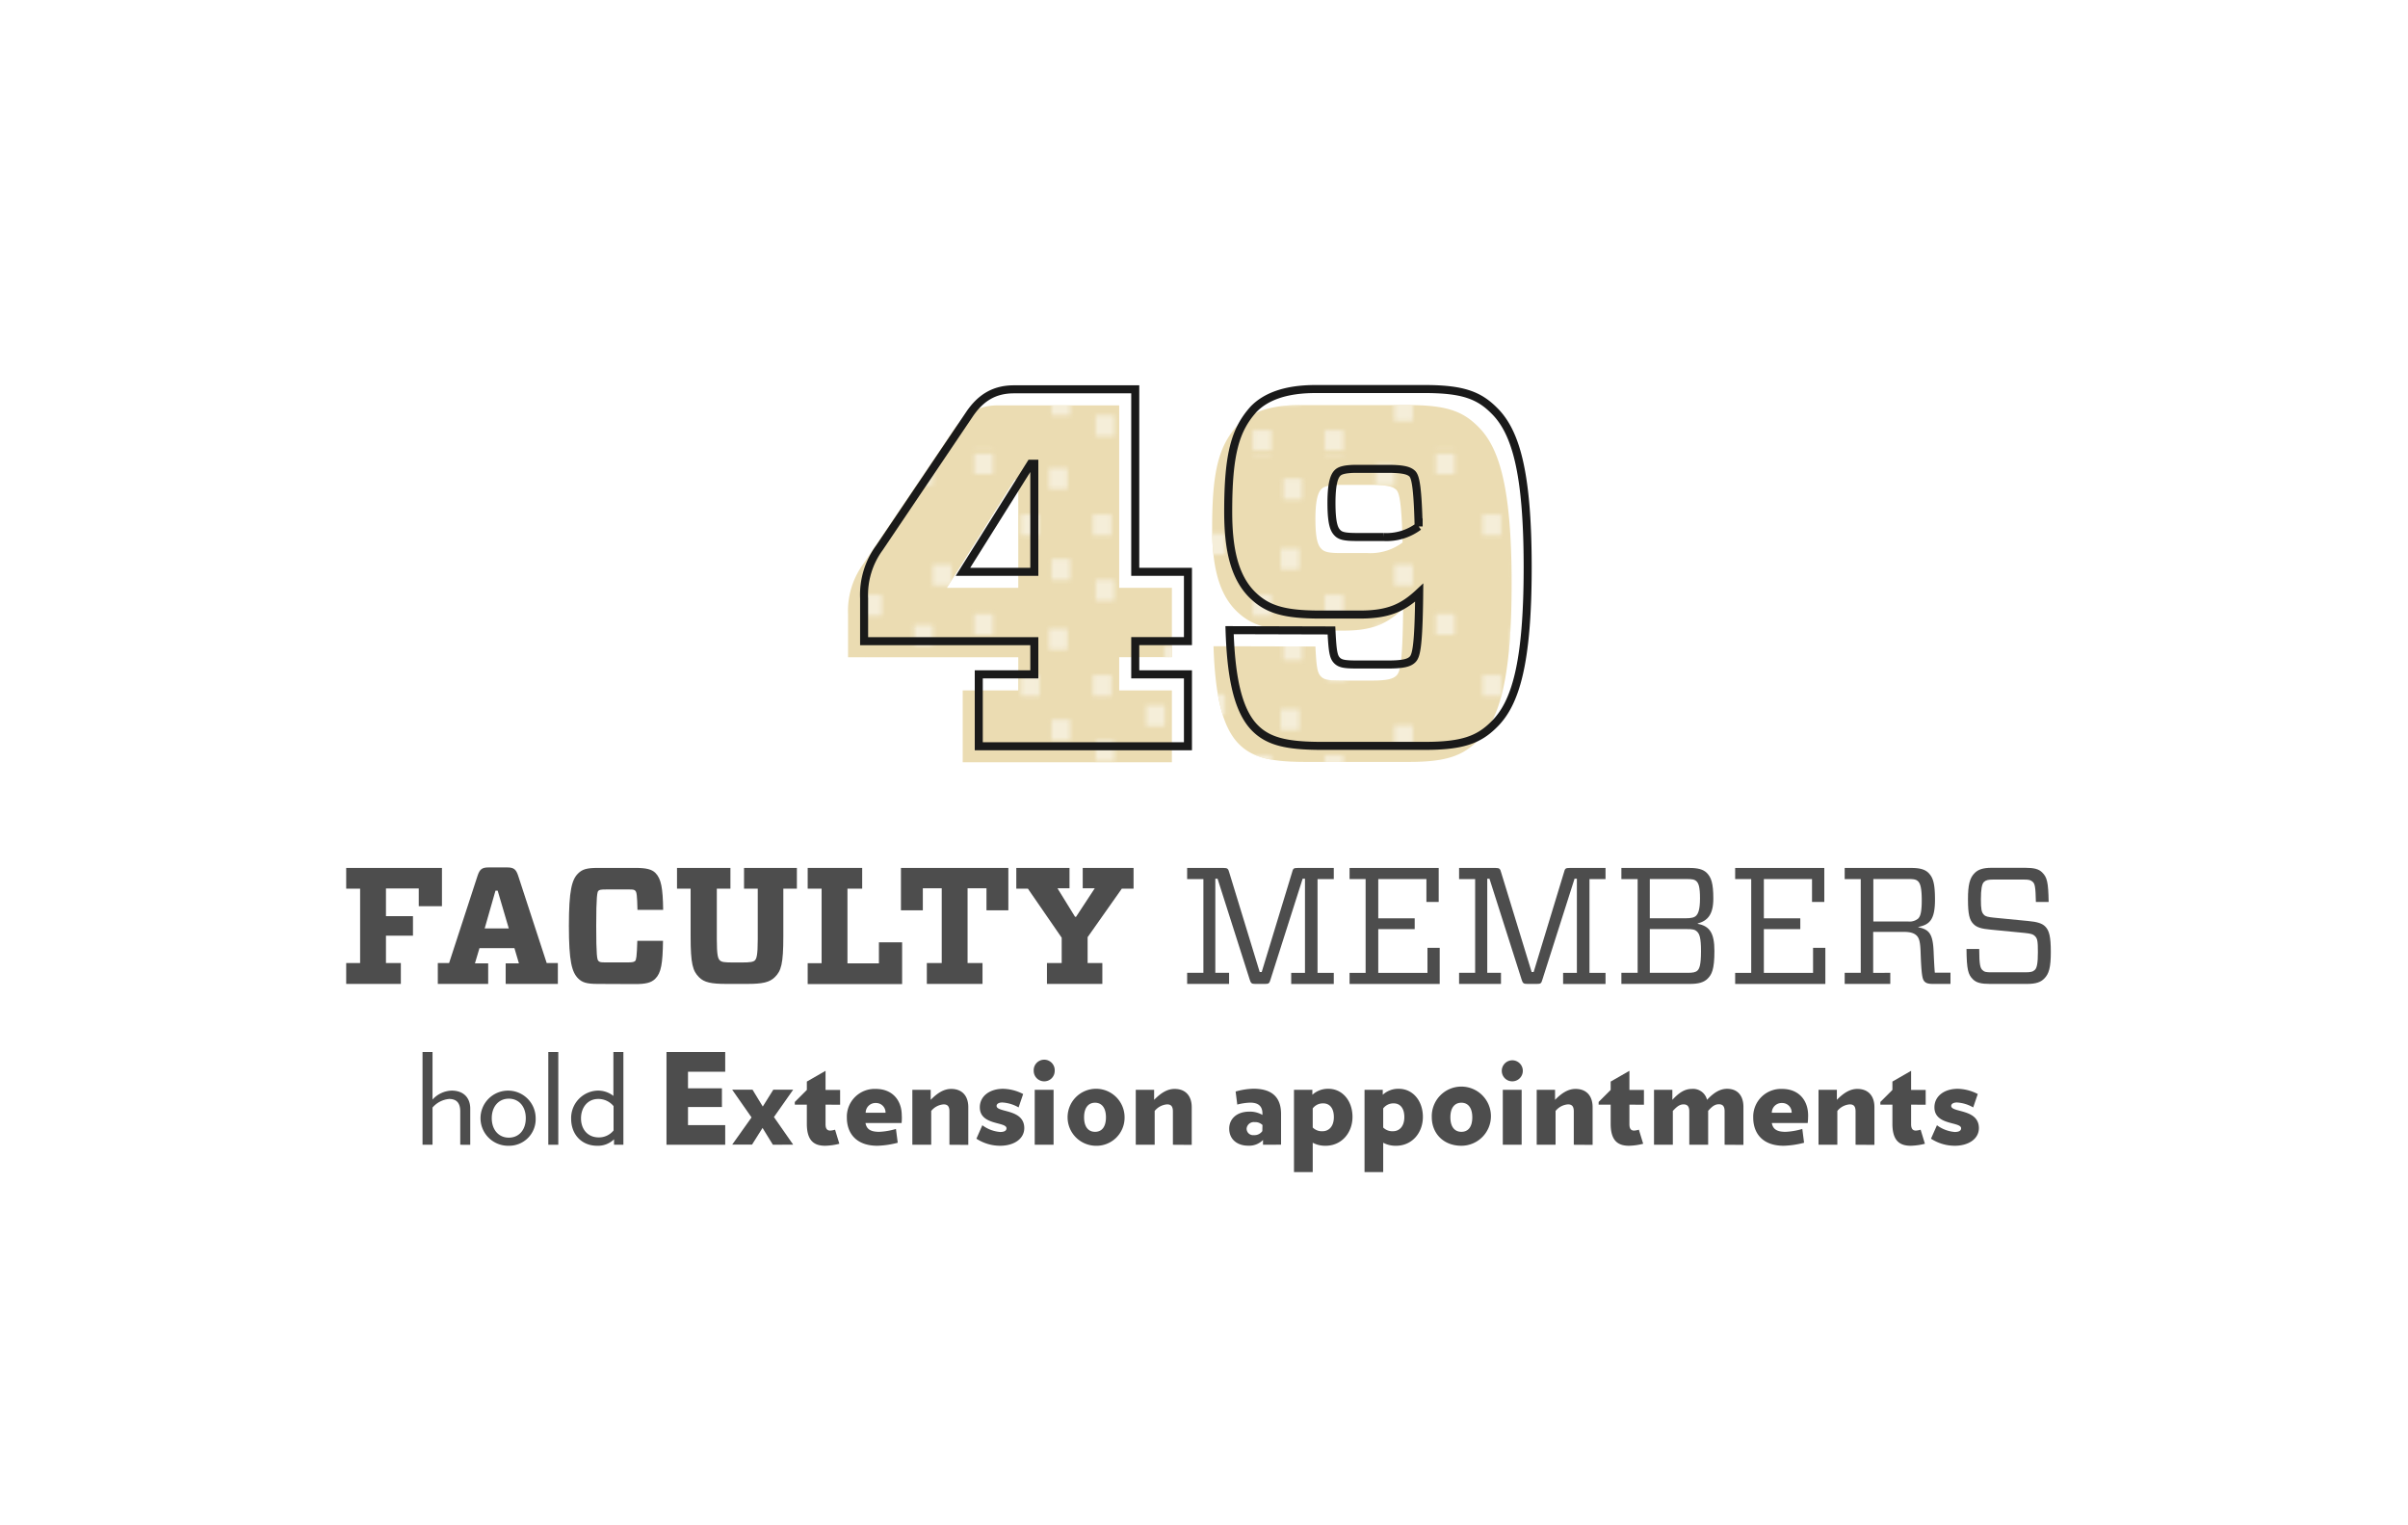 <svg id="Layer_1" data-name="Layer 1" xmlns="http://www.w3.org/2000/svg" xmlns:xlink="http://www.w3.org/1999/xlink" viewBox="0 0 600 380"><defs><style>.cls-1,.cls-5{fill:none;}.cls-2{fill:#f5eed9;}.cls-3{fill:#ebdcb2;}.cls-4{fill:url(#New_Pattern_4);}.cls-5{stroke:#1a1a1a;stroke-miterlimit:10;stroke-width:2px;}.cls-6{fill:#4d4d4d;}</style><pattern id="New_Pattern_4" data-name="New Pattern 4" width="114.44" height="80.04" patternTransform="translate(50.08 -48.88)" patternUnits="userSpaceOnUse" viewBox="0 0 114.44 80.04"><rect class="cls-1" width="114.44" height="80.04"/><rect class="cls-2" x="96.95" y="66.14" width="4.62" height="5.2"/><rect class="cls-2" x="107.93" y="71.34" width="4.62" height="5.2"/><rect class="cls-2" x="107.24" y="55.08" width="4.62" height="5.2"/><rect class="cls-2" x="89.33" y="55.08" width="4.62" height="5.2"/><rect class="cls-2" x="96.26" y="43.52" width="4.62" height="5.2"/><rect class="cls-2" x="50.02" y="75.09" width="4.62" height="5.2"/><rect class="cls-2" x="32.11" y="75.09" width="4.62" height="5.2"/><rect class="cls-2" x="39.04" y="63.53" width="4.62" height="5.2"/><rect class="cls-2" x="67.35" y="67.58" width="4.62" height="5.2"/><rect class="cls-2" x="77.71" y="79.84" width="4.62" height="5.2"/><rect class="cls-2" x="10.13" y="47.56" width="4.62" height="5.2"/><rect class="cls-2" x="5.51" y="62.59" width="4.62" height="5.2"/><rect class="cls-2" x="20.49" y="59.83" width="4.62" height="5.2"/><rect class="cls-2" x="96.95" y="26.12" width="4.62" height="5.2"/><rect class="cls-2" x="107.93" y="31.32" width="4.62" height="5.2"/><rect class="cls-2" x="107.24" y="15.06" width="4.62" height="5.2"/><rect class="cls-2" x="89.33" y="15.06" width="4.62" height="5.2"/><rect class="cls-2" x="96.26" y="3.5" width="4.62" height="5.2"/><rect class="cls-2" x="39.73" y="46.13" width="4.62" height="5.2"/><rect class="cls-2" x="50.71" y="51.33" width="4.62" height="5.2"/><rect class="cls-2" x="50.02" y="35.07" width="4.62" height="5.2"/><rect class="cls-2" x="32.11" y="35.07" width="4.62" height="5.2"/><rect class="cls-2" x="39.04" y="23.51" width="4.62" height="5.2"/><rect class="cls-2" x="67.35" y="27.55" width="4.62" height="5.2"/><rect class="cls-2" x="62.73" y="42.58" width="4.62" height="5.2"/><rect class="cls-2" x="77.71" y="39.82" width="4.62" height="5.2"/><rect class="cls-2" x="10.13" y="7.54" width="4.62" height="5.2"/><rect class="cls-2" x="5.51" y="22.57" width="4.62" height="5.2"/><rect class="cls-2" x="20.49" y="19.81" width="4.62" height="5.2"/><rect class="cls-2" x="39.73" y="6.11" width="4.62" height="5.2"/><rect class="cls-2" x="50.71" y="11.31" width="4.62" height="5.2"/><rect class="cls-2" x="50.02" y="-4.96" width="4.62" height="5.2"/><rect class="cls-2" x="32.11" y="-4.96" width="4.62" height="5.2"/><rect class="cls-2" x="62.73" y="2.56" width="4.62" height="5.2"/><rect class="cls-2" x="77.71" y="-0.2" width="4.62" height="5.2"/></pattern></defs><title>CALS-social-profilefaculty-extension-18-19</title><path class="cls-3" d="M278.87,146.45H292v17.27H278.87V172H292v17.91H239.88V172h13.84v-8.26H211.31V153.06a19.8,19.8,0,0,1,3.81-12.58l22.35-33.14c2.79-4.19,6.22-6.35,11.17-6.35h30.23Zm-25.15-26.92h-.89l-16.89,26.92h17.78Z"/><path class="cls-3" d="M327.76,161.06c.26,5.33.51,6.6,1.4,7.49s2.16,1,5.46,1h7c3.93,0,5.46-.38,6.35-1.27s1.52-3.05,1.65-16.64c-3.94,3.68-7.49,5.46-14.73,5.46h-10c-8.89,0-13.08-1.27-16.76-4.83-4.83-4.69-6.1-12.19-6.1-20.82,0-14.48,1.78-20.45,6.35-25.53,2.92-3,7.75-5,15.37-5H351c9.39,0,13.46,1.52,17.27,5.33,5.33,5.21,8.38,15.24,8.38,39.12s-3.05,33.91-8.38,39.11c-3.81,3.81-7.88,5.34-17.27,5.34H325.48c-8.64,0-13.34-1-16.77-4.45-4.69-4.7-6-14.1-6.34-24.38Zm21.72-25.91c-.25-10.54-.89-12.32-1.52-13.08-.89-.89-2.42-1.27-6.35-1.27h-7.49c-2.93,0-4.2.38-4.83,1s-1.53,2-1.53,7.49.77,6.73,1.53,7.49,1.9,1,4.83,1h6.6A13.34,13.34,0,0,0,349.48,135.15Z"/><path class="cls-4" d="M278.87,146.45H292v17.27H278.87V172H292v17.91H239.88V172h13.84v-8.26H211.31V153.06a19.8,19.8,0,0,1,3.81-12.58l22.35-33.14c2.79-4.19,6.22-6.35,11.17-6.35h30.23Zm-25.15-26.92h-.89l-16.89,26.92h17.78Z"/><path class="cls-4" d="M327.76,161.06c.26,5.33.51,6.6,1.4,7.49s2.16,1,5.46,1h7c3.93,0,5.46-.38,6.35-1.27s1.52-3.05,1.65-16.64c-3.94,3.68-7.49,5.46-14.73,5.46h-10c-8.89,0-13.08-1.27-16.76-4.83-4.83-4.69-6.1-12.19-6.1-20.82,0-14.48,1.78-20.45,6.35-25.53,2.92-3,7.75-5,15.37-5H351c9.39,0,13.46,1.52,17.27,5.33,5.33,5.21,8.38,15.24,8.38,39.12s-3.05,33.91-8.38,39.11c-3.81,3.81-7.88,5.34-17.27,5.34H325.48c-8.64,0-13.34-1-16.77-4.45-4.69-4.7-6-14.1-6.34-24.38Zm21.72-25.91c-.25-10.54-.89-12.32-1.52-13.08-.89-.89-2.42-1.27-6.35-1.27h-7.49c-2.93,0-4.2.38-4.83,1s-1.53,2-1.53,7.49.77,6.73,1.53,7.49,1.9,1,4.83,1h6.6A13.34,13.34,0,0,0,349.48,135.15Z"/><path class="cls-5" d="M282.87,142.45H296v17.27H282.87V168H296v17.91H243.88V168h13.84v-8.26H215.31V149.06a19.8,19.8,0,0,1,3.81-12.58l22.35-33.14c2.79-4.19,6.22-6.35,11.17-6.35h30.23Zm-25.15-26.92h-.89l-16.89,26.92h17.78Z"/><path class="cls-5" d="M331.76,157.06c.26,5.33.51,6.6,1.4,7.49s2.16,1,5.46,1h7c3.93,0,5.46-.38,6.35-1.27s1.52-3.05,1.65-16.64c-3.94,3.68-7.49,5.46-14.73,5.46h-10c-8.89,0-13.08-1.27-16.76-4.83-4.83-4.69-6.1-12.19-6.1-20.82,0-14.48,1.78-20.45,6.35-25.53,2.92-3,7.75-5,15.37-5H355c9.39,0,13.46,1.52,17.27,5.33,5.33,5.21,8.38,15.24,8.38,39.12s-3.05,33.91-8.38,39.11c-3.81,3.81-7.88,5.34-17.27,5.34H329.48c-8.64,0-13.34-1-16.77-4.45-4.69-4.7-6-14.1-6.34-24.38Zm21.72-25.91c-.25-10.54-.89-12.32-1.52-13.08-.89-.89-2.42-1.27-6.35-1.27h-7.49c-2.93,0-4.2.38-4.83,1s-1.53,2-1.53,7.49.77,6.73,1.53,7.49,1.9,1,4.83,1h6.6A13.34,13.34,0,0,0,353.48,131.15Z"/><path class="cls-6" d="M86.26,221.39v-5.17h23.86v9.54h-5.78v-4.42H96.17v6.9h6.73v4.87H96.17v6.81h3.71v5.2H86.26v-5.2h3.47V221.39Z"/><path class="cls-6" d="M109.09,245.12v-5.2h2.81l7.1-21.76c.54-1.61,1.11-2.06,2.72-2.06h4.67c1.61,0,2.19.45,2.72,2.06l7.11,21.76H139v5.2h-13V240h3.3l-1.12-3.79h-8.71L118.34,240h3.3v5.12Zm11.68-13.83h6L124,221.88h-.54Z"/><path class="cls-6" d="M148.89,245.12c-2.72,0-3.84-.37-4.83-1.36-1.57-1.57-2.31-4.25-2.31-13.09s.74-11.56,2.31-13.08c1-1,2.11-1.37,4.83-1.37h9.5c2.56,0,4,.33,4.91,1.24,1.45,1.45,1.86,3.76,1.94,9.21h-6.4c-.08-3.55-.2-4.42-.53-4.75s-.62-.33-1.78-.33H151c-1.28,0-1.61.08-1.9.33s-.54,1.41-.54,8.75.21,8.39.54,8.72.62.37,1.9.37h5.49c1.2,0,1.53-.13,1.78-.37s.41-1,.53-5h6.4c-.08,5.65-.45,8-1.94,9.45-1,1-2.39,1.32-5,1.32Z"/><path class="cls-6" d="M185.39,221.39v-5.17h13.17v5.17h-3.38v11.93c0,6.81-.54,8.58-2.11,10.11-1.32,1.32-3.14,1.69-6.89,1.69H181c-3.76,0-5.54-.37-6.81-1.65-1.57-1.57-2.11-3.3-2.11-10.15V221.39h-3.39v-5.17H182v5.17h-3.39V234c0,4,.29,4.79.74,5.24s1.16.54,3.47.54h1.9c2.23,0,3-.13,3.39-.54s.7-1.24.7-5.24V221.39Z"/><path class="cls-6" d="M204.72,221.39h-3.47v-5.17h13.58v5.17h-3.67V240H219v-5.24h5.78v10.4H201.25v-5.2h3.47Z"/><path class="cls-6" d="M244.81,239.92v5.2H230.94v-5.2h3.71V221.3h-4.71v5.49h-5.45V216.22h26.76v10.57H245.8V221.3h-4.71v18.62Z"/><path class="cls-6" d="M256.12,221.39h-2.89v-5.17h13.26v5.08h-3l4.38,7.1h.25l4.66-7.1h-3v-5.08h12.67v5.17h-2.93L271,233.48v6.44h3.67v5.2H260.87v-5.2h3.67v-6.31Z"/><path class="cls-6" d="M302.82,218.91v23.45h3.43v2.76H295.8v-2.76h4.05V219H295.8v-2.77h9.08c.95,0,1.16.17,1.41,1.12l7.59,24.81h.5l7.56-24.81c.24-1,.41-1.12,1.4-1.12h9V219h-4.05v23.37h4.05v2.76H321.73v-2.76h3.43V218.91h-.58l-8,25.1c-.29,1-.46,1.11-1.36,1.11h-2.44c-.91,0-1.11-.16-1.4-1.11l-8-25.1Z"/><path class="cls-6" d="M336.27,219v-2.77h22.21v8.47h-3.06V219h-12v9.78h9.08v2.69h-9.08v10.9h12.26v-6.24h3.05v9H336.27v-2.76h4V219Z"/><path class="cls-6" d="M370.58,218.91v23.45H374v2.76H363.56v-2.76h4V219h-4v-2.77h9.08c.95,0,1.16.17,1.4,1.12l7.6,24.81h.5l7.55-24.81c.25-1,.41-1.12,1.41-1.12h8.95V219h-4v23.37h4v2.76H389.48v-2.76h3.43V218.91h-.58l-8,25.1c-.28,1-.45,1.11-1.36,1.11h-2.43c-.91,0-1.12-.16-1.41-1.11l-8-25.1Z"/><path class="cls-6" d="M427.18,236.91c0,4.62-.66,5.9-1.73,6.93-.91.91-2.31,1.28-4.29,1.28H404v-2.76h4.05V219H404v-2.77h17c2,0,3.35.33,4.25,1.2,1.12,1.12,1.66,2.56,1.66,6.44,0,4-1.45,5.53-3.89,6.19v.09C426,230.71,427.18,232.45,427.18,236.91ZM420,228.77c1.45,0,2.19-.2,2.64-.66s.95-1.4.95-4.29-.37-3.76-.86-4.25-1.12-.58-2.52-.58h-9.13v9.78Zm-8.92,13.59h9.37c1.37,0,2.07-.13,2.52-.58s.87-1.32.87-4.83c0-3.26-.37-4.25-.95-4.83s-1.2-.66-2.64-.66h-9.17Z"/><path class="cls-6" d="M432.35,219v-2.77h22.21v8.47H451.5V219h-12v9.78h9.08v2.69h-9.08v10.9h12.26v-6.24h3.06v9H432.35v-2.76h4V219Z"/><path class="cls-6" d="M482.1,242.32H486v2.8h-4.34c-1.23,0-1.73-.2-2.1-.57-.54-.54-.79-1.37-1-7.19-.08-2.85-.41-3.71-1-4.29s-1.53-.91-3.14-.91h-7.68v10.2H471v2.76H459.64v-2.76h4V219h-4v-2.77h16.64c2,0,3.3.33,4.21,1.2,1.11,1.12,1.65,2.48,1.65,6.69,0,5-1.32,6.23-4.17,6.81V231c2.81.58,3.67,1.7,3.84,6.32C481.93,240,482,241.24,482.1,242.32Zm-6.73-12.76a3.37,3.37,0,0,0,2.56-.7c.49-.5.91-1.32.91-4.58s-.42-4.22-.91-4.71-1.12-.58-2.52-.58h-8.63v10.57Z"/><path class="cls-6" d="M509.31,243.84c-.83.83-2,1.28-4.21,1.28h-9.33c-2.11,0-3.35-.29-4.22-1.19-1.11-1.12-1.52-2.27-1.56-7.52h3.17c0,4.05.29,4.75.79,5.25s.95.57,2.31.57h8.34c1.36,0,1.94-.12,2.44-.62s.74-1.65.74-4.41-.12-3.39-.74-4c-.42-.45-1-.62-2.56-.78l-8.51-.83c-2.27-.2-3.47-.57-4.25-1.4-1-1-1.36-2.44-1.36-6.15,0-3.55.41-5.33,1.69-6.57.83-.82,2-1.28,4.17-1.28h8.42c2.15,0,3.39.29,4.25,1.2,1.16,1.16,1.49,2.35,1.57,7.31h-3.18c-.08-3.72-.24-4.5-.78-5s-1-.58-2.31-.58h-7.47c-1.33,0-1.9.13-2.4.62s-.74,1.82-.74,4.3.16,3.26.74,3.84c.41.45,1,.58,2.56.74l8.51.83c2.18.2,3.42.57,4.21,1.36,1,1,1.4,2.52,1.4,6.36S510.55,242.65,509.31,243.84Z"/><path class="cls-6" d="M114.68,285.19v-8.32c0-2.05-.89-3.09-2.78-3.09a6.2,6.2,0,0,0-4.13,2.14v9.27h-2.49V262.08h2.49v11.85a6.74,6.74,0,0,1,4.76-2.23c3.06,0,4.64,1.86,4.64,4.5v9Z"/><path class="cls-6" d="M126.78,285.44a6.87,6.87,0,1,1,6.69-6.87A6.6,6.6,0,0,1,126.78,285.44Zm0-11.73c-2.55,0-4.25,2-4.25,4.86s1.7,4.85,4.25,4.85,4.23-1.95,4.23-4.85S129.3,273.71,126.78,273.71Z"/><path class="cls-6" d="M136.62,285.19V262.08h2.49v23.11Z"/><path class="cls-6" d="M153,285.19v-1.36a5.74,5.74,0,0,1-4.22,1.61c-3.82,0-6.47-2.77-6.47-6.74a6.84,6.84,0,0,1,6.53-7,6.16,6.16,0,0,1,4,1.32V262.08h2.49v23.11Zm-.12-9.62a4.89,4.89,0,0,0-3.85-1.79c-2.49,0-4.26,2-4.26,4.85,0,2.65,1.64,4.73,4.42,4.73a4.68,4.68,0,0,0,3.69-1.73Z"/><path class="cls-6" d="M166.07,285.19V262.08H180.7V267h-9.27v4.13h8.45v4.66h-8.45v4.51h9.27v4.89Z"/><path class="cls-6" d="M192.58,285.19,190,281l-2.62,4.16h-4.94l4.82-6.78-4.82-6.9h5.07l2.55,4.19,2.62-4.19h4.95l-4.79,6.81,4.79,6.87Z"/><path class="cls-6" d="M205.7,275.2v4.88c0,1.17.44,1.58,1.17,1.58a5,5,0,0,0,1.2-.22l1.07,3.5a15.65,15.65,0,0,1-3.53.5c-2.68,0-4.57-1.16-4.57-5.48V275.2h-3v-.67l3-3v-2.08l4.66-2.68v4.76h3.63v3.69Z"/><path class="cls-6" d="M224.65,279.77h-9c.28,1.54,1.26,2.2,3.43,2.2a16.91,16.91,0,0,0,4.16-.72l.45,3.44a22.38,22.38,0,0,1-5.08.75c-5.36,0-7.6-3.21-7.6-7a6.93,6.93,0,0,1,7.19-7.16c4.32,0,6.49,3,6.49,6.59C224.74,278.29,224.71,279.29,224.65,279.77Zm-4-2.56a2.36,2.36,0,0,0-2.43-2.42,2.43,2.43,0,0,0-2.52,2.42Z"/><path class="cls-6" d="M236.57,285.19v-8.32c0-1.33-.54-1.74-1.45-1.74a4.38,4.38,0,0,0-3.09,1.64v8.42h-4.7V271.51h4.57V274c1.8-1.83,3.38-2.72,5.11-2.72,2.84,0,4.26,1.87,4.26,4.54v9.4Z"/><path class="cls-6" d="M249.21,285.44a10.84,10.84,0,0,1-5.92-1.76l1.48-3.35a8.62,8.62,0,0,0,4.44,1.68c1.11,0,1.58-.38,1.58-.92,0-1.7-6.65-.66-6.65-5.23,0-2.78,2.46-4.61,5.8-4.61a11.4,11.4,0,0,1,5,1.3l-1.14,3.34a9.11,9.11,0,0,0-4.06-1.23c-.92,0-1.42.38-1.42.85,0,1.73,6.9.66,6.9,5.55C255.2,283.77,252.59,285.44,249.21,285.44Z"/><path class="cls-6" d="M260.19,269.39a2.61,2.61,0,0,1-2.62-2.61,2.62,2.62,0,1,1,5.23,0A2.6,2.6,0,0,1,260.19,269.39Zm-2.37,15.8V271.51h4.7v13.68Z"/><path class="cls-6" d="M272.86,285.44a7.1,7.1,0,1,1,7.35-7.09A7,7,0,0,1,272.86,285.44Zm0-10.72c-1.73,0-2.74,1.33-2.74,3.63s1,3.62,2.74,3.62,2.71-1.32,2.71-3.62S274.56,274.72,272.86,274.72Z"/><path class="cls-6" d="M292.25,285.19v-8.32c0-1.33-.54-1.74-1.45-1.74a4.38,4.38,0,0,0-3.09,1.64v8.42H283V271.51h4.57V274c1.8-1.83,3.38-2.72,5.11-2.72,2.84,0,4.26,1.87,4.26,4.54v9.4Z"/><path class="cls-6" d="M314.7,285.19V284a4.83,4.83,0,0,1-3.72,1.42c-2.65,0-4.7-1.54-4.7-4.25,0-2.37,1.83-4.23,5-4.23a6.15,6.15,0,0,1,3.28.82v-.35c0-1.95-1.16-2.71-3.06-2.71a14.36,14.36,0,0,0-3.21.48l-.41-3.25a17.58,17.58,0,0,1,4.44-.7c4.67,0,6.88,2.18,6.88,6.28v7.66Zm-.13-4.92a2.59,2.59,0,0,0-1.95-.72,1.8,1.8,0,0,0-2,1.6,1.61,1.61,0,0,0,1.8,1.64,2.36,2.36,0,0,0,2.11-1Z"/><path class="cls-6" d="M330.31,285.44a6.58,6.58,0,0,1-3.22-.75V292h-4.67V271.51H327v1.23a5.72,5.72,0,0,1,4-1.49c3.5,0,6,3,6,7S334.25,285.44,330.31,285.44Zm-.6-10.56a3.17,3.17,0,0,0-2.62,1.26v4.76a3.23,3.23,0,0,0,2.46.92c1.48,0,2.81-1.11,2.81-3.53C332.36,276.14,331.35,274.88,329.71,274.88Z"/><path class="cls-6" d="M347.87,285.44a6.61,6.61,0,0,1-3.22-.75V292H340V271.51h4.54v1.23a5.68,5.68,0,0,1,4-1.49c3.5,0,6,3,6,7S351.81,285.44,347.87,285.44Zm-.6-10.56a3.17,3.17,0,0,0-2.62,1.26v4.76a3.23,3.23,0,0,0,2.46.92c1.48,0,2.81-1.11,2.81-3.53C349.92,276.14,348.91,274.88,347.27,274.88Z"/><path class="cls-6" d="M364.14,285.44c-4.64,0-7.38-3.25-7.38-7.09a7.37,7.37,0,1,1,7.38,7.09Zm0-10.72c-1.74,0-2.75,1.33-2.75,3.63s1,3.62,2.75,3.62,2.71-1.32,2.71-3.62S365.84,274.72,364.14,274.72Z"/><path class="cls-6" d="M376.81,269.39a2.6,2.6,0,0,1-2.61-2.61,2.62,2.62,0,1,1,2.61,2.61Zm-2.36,15.8V271.51h4.7v13.68Z"/><path class="cls-6" d="M392.14,285.19v-8.32c0-1.33-.54-1.74-1.45-1.74a4.38,4.38,0,0,0-3.09,1.64v8.42h-4.7V271.51h4.57V274c1.8-1.83,3.37-2.72,5.11-2.72,2.83,0,4.25,1.87,4.25,4.54v9.4Z"/><path class="cls-6" d="M406,275.2v4.88c0,1.17.44,1.58,1.16,1.58a4.87,4.87,0,0,0,1.2-.22l1.07,3.5a15.49,15.49,0,0,1-3.53.5c-2.68,0-4.57-1.16-4.57-5.48V275.2h-3v-.67l3-3v-2.08l4.67-2.68v4.76h3.62v3.69Z"/><path class="cls-6" d="M429.72,285.19v-8.35c0-1.23-.47-1.74-1.42-1.74s-1.64.47-2.68,1.64v8.45h-4.7v-8.32c0-1.2-.47-1.74-1.42-1.74s-1.64.51-2.68,1.64v8.42h-4.69V271.51h4.57V274c1.7-1.83,3.12-2.72,4.85-2.72a3.57,3.57,0,0,1,3.79,2.72c1.7-1.83,3.27-2.75,5-2.75,2.74,0,4.07,1.86,4.07,4.51v9.46Z"/><path class="cls-6" d="M450.43,279.77h-8.95c.28,1.54,1.26,2.2,3.44,2.2a17,17,0,0,0,4.16-.72l.44,3.44a22.31,22.31,0,0,1-5.08.75c-5.36,0-7.59-3.21-7.59-7a6.92,6.92,0,0,1,7.18-7.16c4.32,0,6.5,3,6.5,6.59A18.22,18.22,0,0,1,450.43,279.77Zm-4-2.56a2.35,2.35,0,0,0-2.43-2.42,2.44,2.44,0,0,0-2.52,2.42Z"/><path class="cls-6" d="M462.35,285.19v-8.32c0-1.33-.53-1.74-1.45-1.74a4.4,4.4,0,0,0-3.09,1.64v8.42h-4.69V271.51h4.57V274c1.79-1.83,3.37-2.72,5.1-2.72,2.84,0,4.26,1.87,4.26,4.54v9.4Z"/><path class="cls-6" d="M476.19,275.2v4.88c0,1.17.45,1.58,1.17,1.58a4.87,4.87,0,0,0,1.2-.22l1.07,3.5a15.57,15.57,0,0,1-3.53.5c-2.68,0-4.57-1.16-4.57-5.48V275.2h-3v-.67l3-3v-2.08l4.66-2.68v4.76h3.63v3.69Z"/><path class="cls-6" d="M487.07,285.44a10.9,10.9,0,0,1-5.93-1.76l1.49-3.35a8.62,8.62,0,0,0,4.44,1.68c1.11,0,1.58-.38,1.58-.92,0-1.7-6.65-.66-6.65-5.23,0-2.78,2.46-4.61,5.8-4.61a11.4,11.4,0,0,1,5,1.3l-1.14,3.34a9.11,9.11,0,0,0-4.06-1.23c-.92,0-1.42.38-1.42.85,0,1.73,6.9.66,6.9,5.55C493.06,283.77,490.45,285.44,487.07,285.44Z"/></svg>